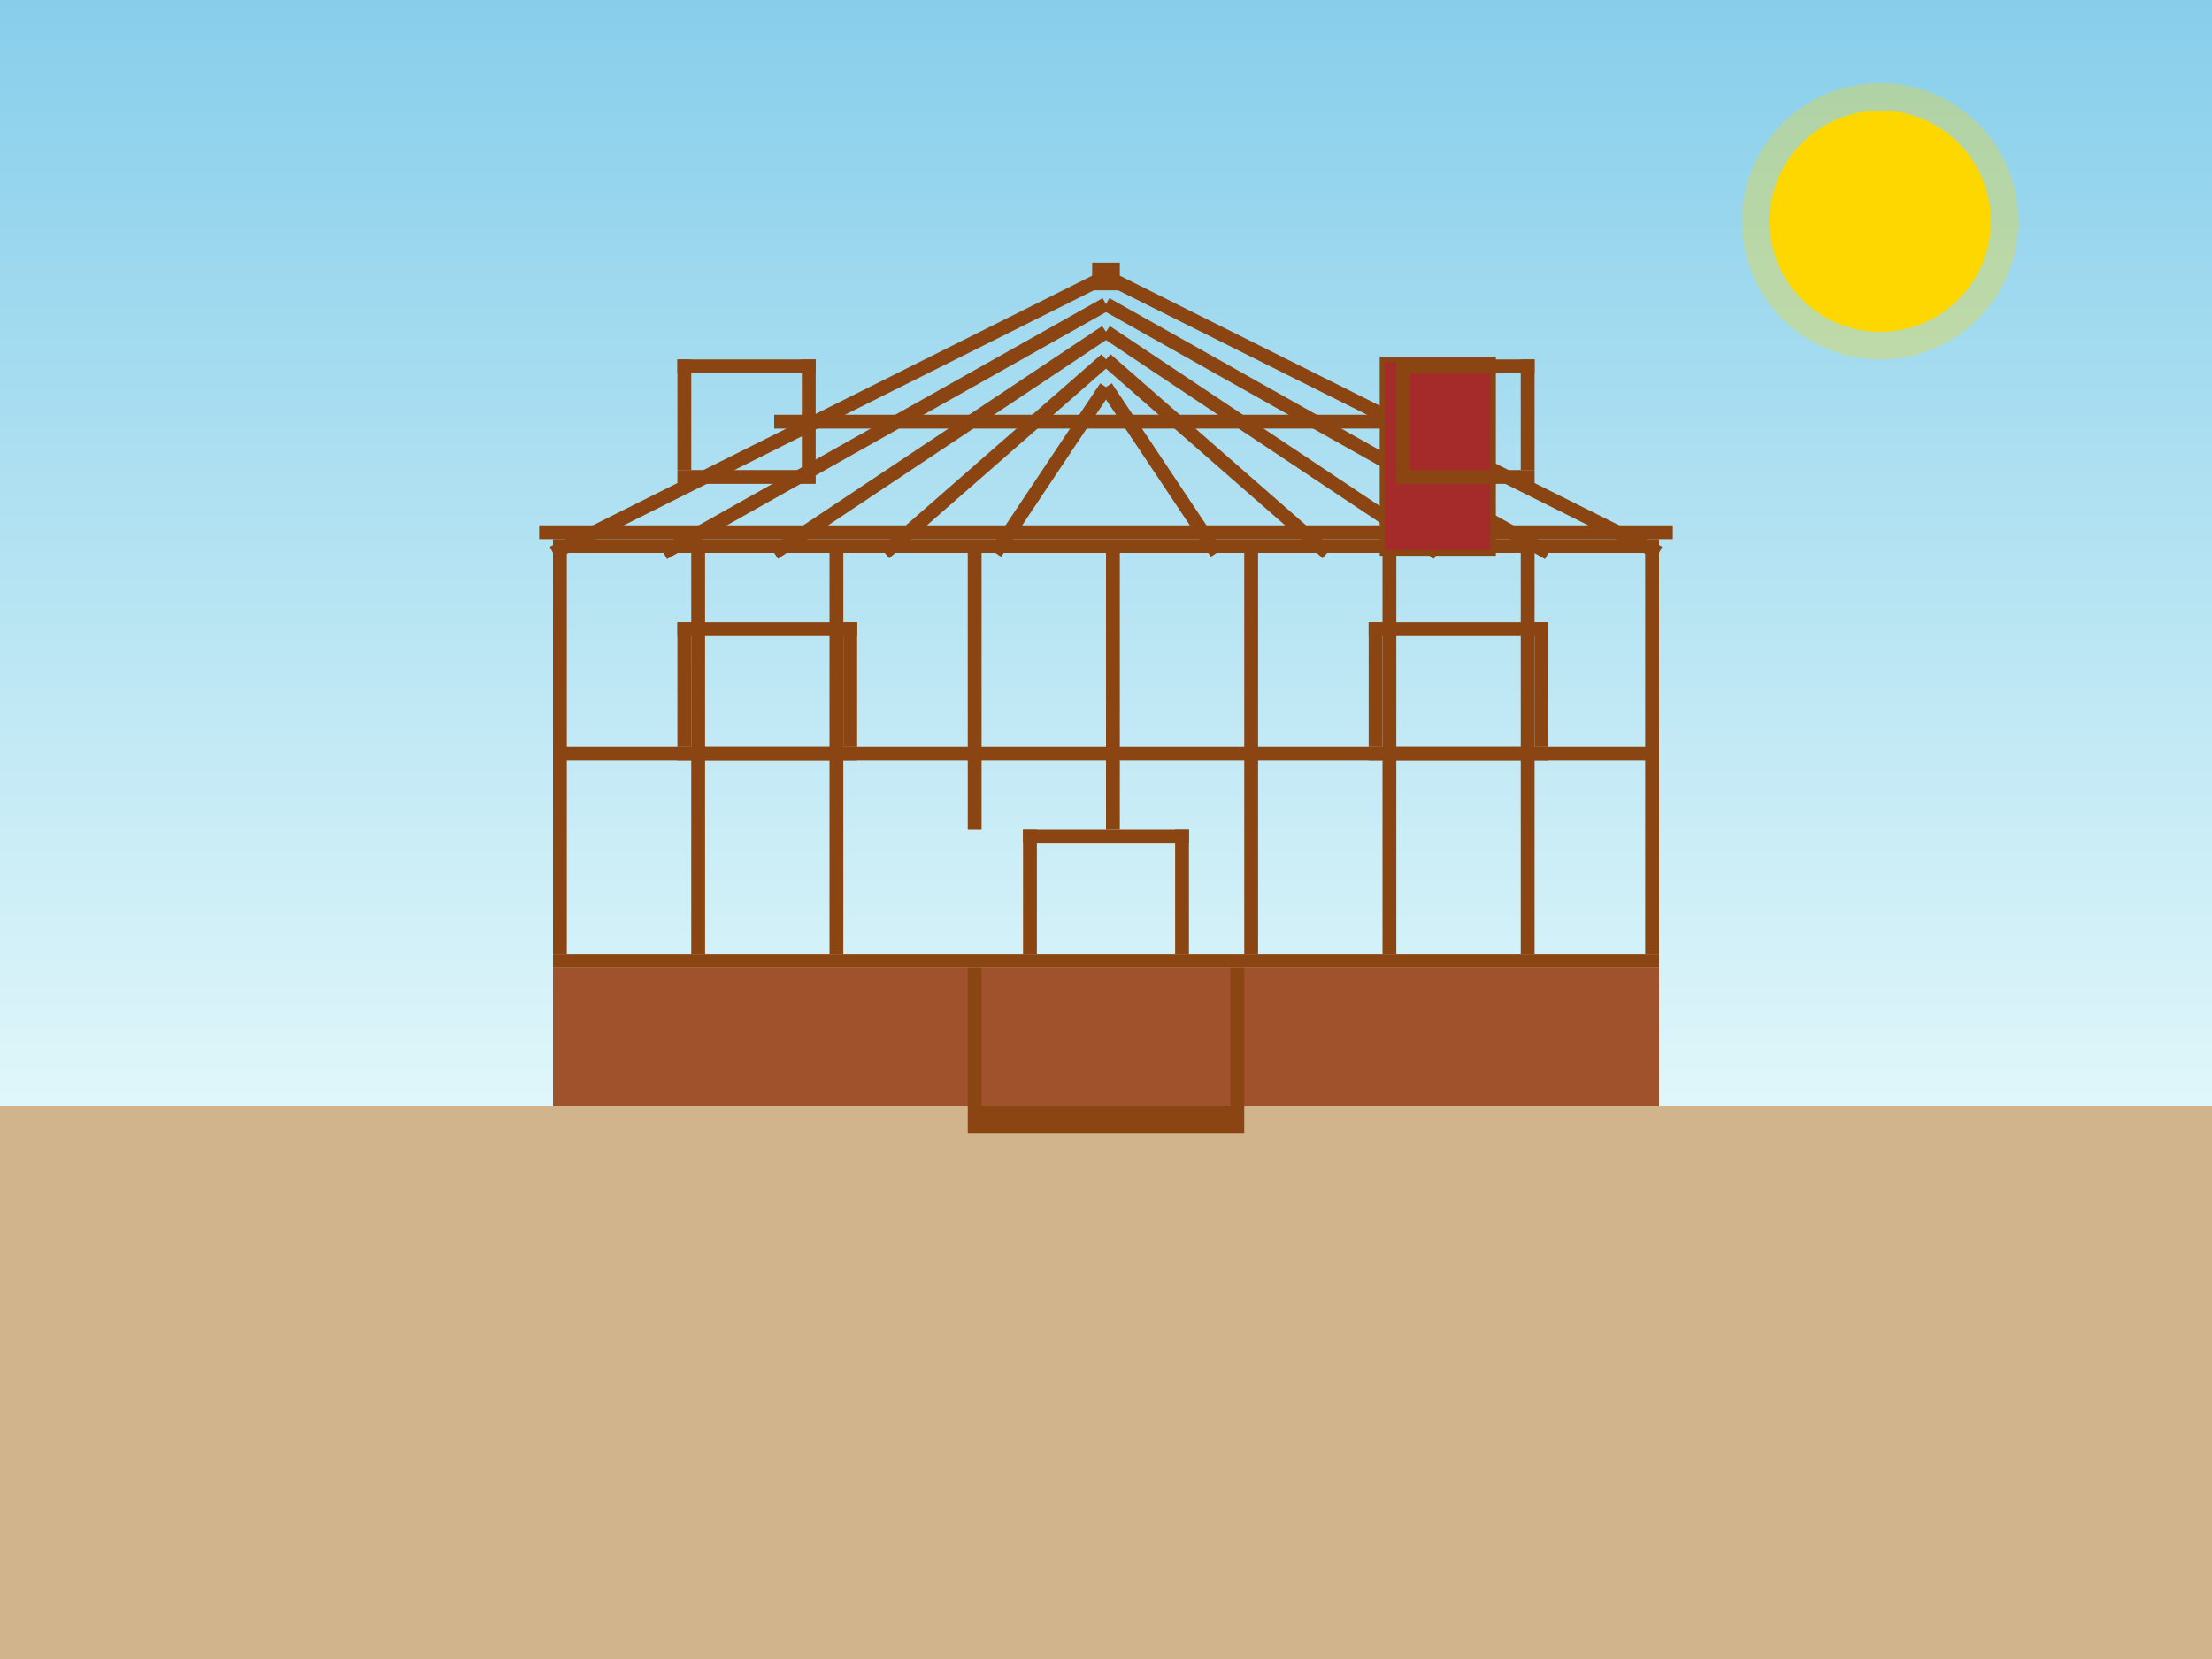 <svg xmlns="http://www.w3.org/2000/svg" viewBox="0 0 800 600">
  <rect x="0" y="0" width="800" height="600" fill="#333333" stroke="none"/>
  <!-- Background - Bright daylight to clearly show structure -->
  <linearGradient id="sky-gradient" x1="0%" y1="0%" x2="0%" y2="100%">
    <stop offset="0%" style="stop-color:#87CEEB"/>
    <stop offset="100%" style="stop-color:#E0F7FA"/>
  </linearGradient>
  <rect width="800" height="400" fill="url(#sky-gradient)"/>
  
  <!-- Sun -->
  <circle cx="680" cy="80" r="40" fill="#FFD700"/>
  <circle cx="680" cy="80" r="50" fill="#FFD700" opacity="0.3"/>
  
  <!-- Ground -->
  <rect y="400" width="800" height="200" fill="#D2B48C"/>
  
  <!-- House Structure Frame - showing only the wooden structure -->
  <g id="house-structure-frame">
    <!-- Foundation -->
    <rect x="200" y="350" width="400" height="50" fill="#A0522D"/>
    
    <!-- Main framing - bottom plate -->
    <rect x="200" y="345" width="400" height="5" fill="#8B4513"/>
    
    <!-- Main framing - top plate -->
    <rect x="200" y="195" width="400" height="5" fill="#8B4513"/>
    
    <!-- Main framing - second top plate -->
    <rect x="195" y="190" width="410" height="5" fill="#8B4513"/>
    
    <!-- Corner posts and wall studs -->
    <rect x="200" y="200" width="5" height="145" fill="#8B4513"/>
    <rect x="250" y="200" width="5" height="145" fill="#8B4513"/>
    <rect x="300" y="200" width="5" height="145" fill="#8B4513"/>
    <rect x="350" y="200" width="5" height="100" fill="#8B4513"/>
    <rect x="400" y="200" width="5" height="100" fill="#8B4513"/>
    <rect x="450" y="200" width="5" height="145" fill="#8B4513"/>
    <rect x="500" y="200" width="5" height="145" fill="#8B4513"/>
    <rect x="550" y="200" width="5" height="145" fill="#8B4513"/>
    <rect x="595" y="200" width="5" height="145" fill="#8B4513"/>
    
    <!-- Horizontal support beams -->
    <rect x="200" y="270" width="400" height="5" fill="#8B4513"/>
    
    <!-- Window framing left -->
    <rect x="245" y="225" width="5" height="45" fill="#8B4513"/>
    <rect x="305" y="225" width="5" height="45" fill="#8B4513"/>
    <rect x="245" y="225" width="65" height="5" fill="#8B4513"/>
    <rect x="245" y="270" width="65" height="5" fill="#8B4513"/>
    
    <!-- Window framing right -->
    <rect x="495" y="225" width="5" height="45" fill="#8B4513"/>
    <rect x="555" y="225" width="5" height="45" fill="#8B4513"/>
    <rect x="495" y="225" width="65" height="5" fill="#8B4513"/>
    <rect x="495" y="270" width="65" height="5" fill="#8B4513"/>
    
    <!-- Door framing -->
    <rect x="370" y="300" width="5" height="45" fill="#8B4513"/>
    <rect x="425" y="300" width="5" height="45" fill="#8B4513"/>
    <rect x="370" y="300" width="60" height="5" fill="#8B4513"/>
    
    <!-- Roof structure -->
    <!-- Ridge beam -->
    <rect x="395" y="95" width="10" height="10" fill="#8B4513"/>
    
    <!-- Rafters -->
    <g id="rafters" stroke="#8B4513" stroke-width="5" fill="none">
      <line x1="200" y1="200" x2="400" y2="100"/>
      <line x1="240" y1="200" x2="400" y2="110"/>
      <line x1="280" y1="200" x2="400" y2="120"/>
      <line x1="320" y1="200" x2="400" y2="130"/>
      <line x1="360" y1="200" x2="400" y2="140"/>
      
      <line x1="600" y1="200" x2="400" y2="100"/>
      <line x1="560" y1="200" x2="400" y2="110"/>
      <line x1="520" y1="200" x2="400" y2="120"/>
      <line x1="480" y1="200" x2="400" y2="130"/>
      <line x1="440" y1="200" x2="400" y2="140"/>
    </g>
    
    <!-- Roof collar ties -->
    <rect x="280" y="150" width="240" height="5" fill="#8B4513"/>
    
    <!-- Chimney structure -->
    <rect x="500" y="130" width="40" height="70" fill="#A52A2A" stroke="#8B4513" stroke-width="2"/>
    
    <!-- Attic window framing left -->
    <rect x="245" y="130" width="5" height="40" fill="#8B4513"/>
    <rect x="290" y="130" width="5" height="40" fill="#8B4513"/>
    <rect x="245" y="130" width="50" height="5" fill="#8B4513"/>
    <rect x="245" y="170" width="50" height="5" fill="#8B4513"/>
    
    <!-- Attic window framing right -->
    <rect x="505" y="130" width="5" height="40" fill="#8B4513"/>
    <rect x="550" y="130" width="5" height="40" fill="#8B4513"/>
    <rect x="505" y="130" width="50" height="5" fill="#8B4513"/>
    <rect x="505" y="170" width="50" height="5" fill="#8B4513"/>
    
    <!-- Porch structure -->
    <rect x="350" y="400" width="100" height="10" fill="#8B4513"/>
    <rect x="350" y="350" width="5" height="50" fill="#8B4513"/>
    <rect x="445" y="350" width="5" height="50" fill="#8B4513"/>
  </g>
</svg>
